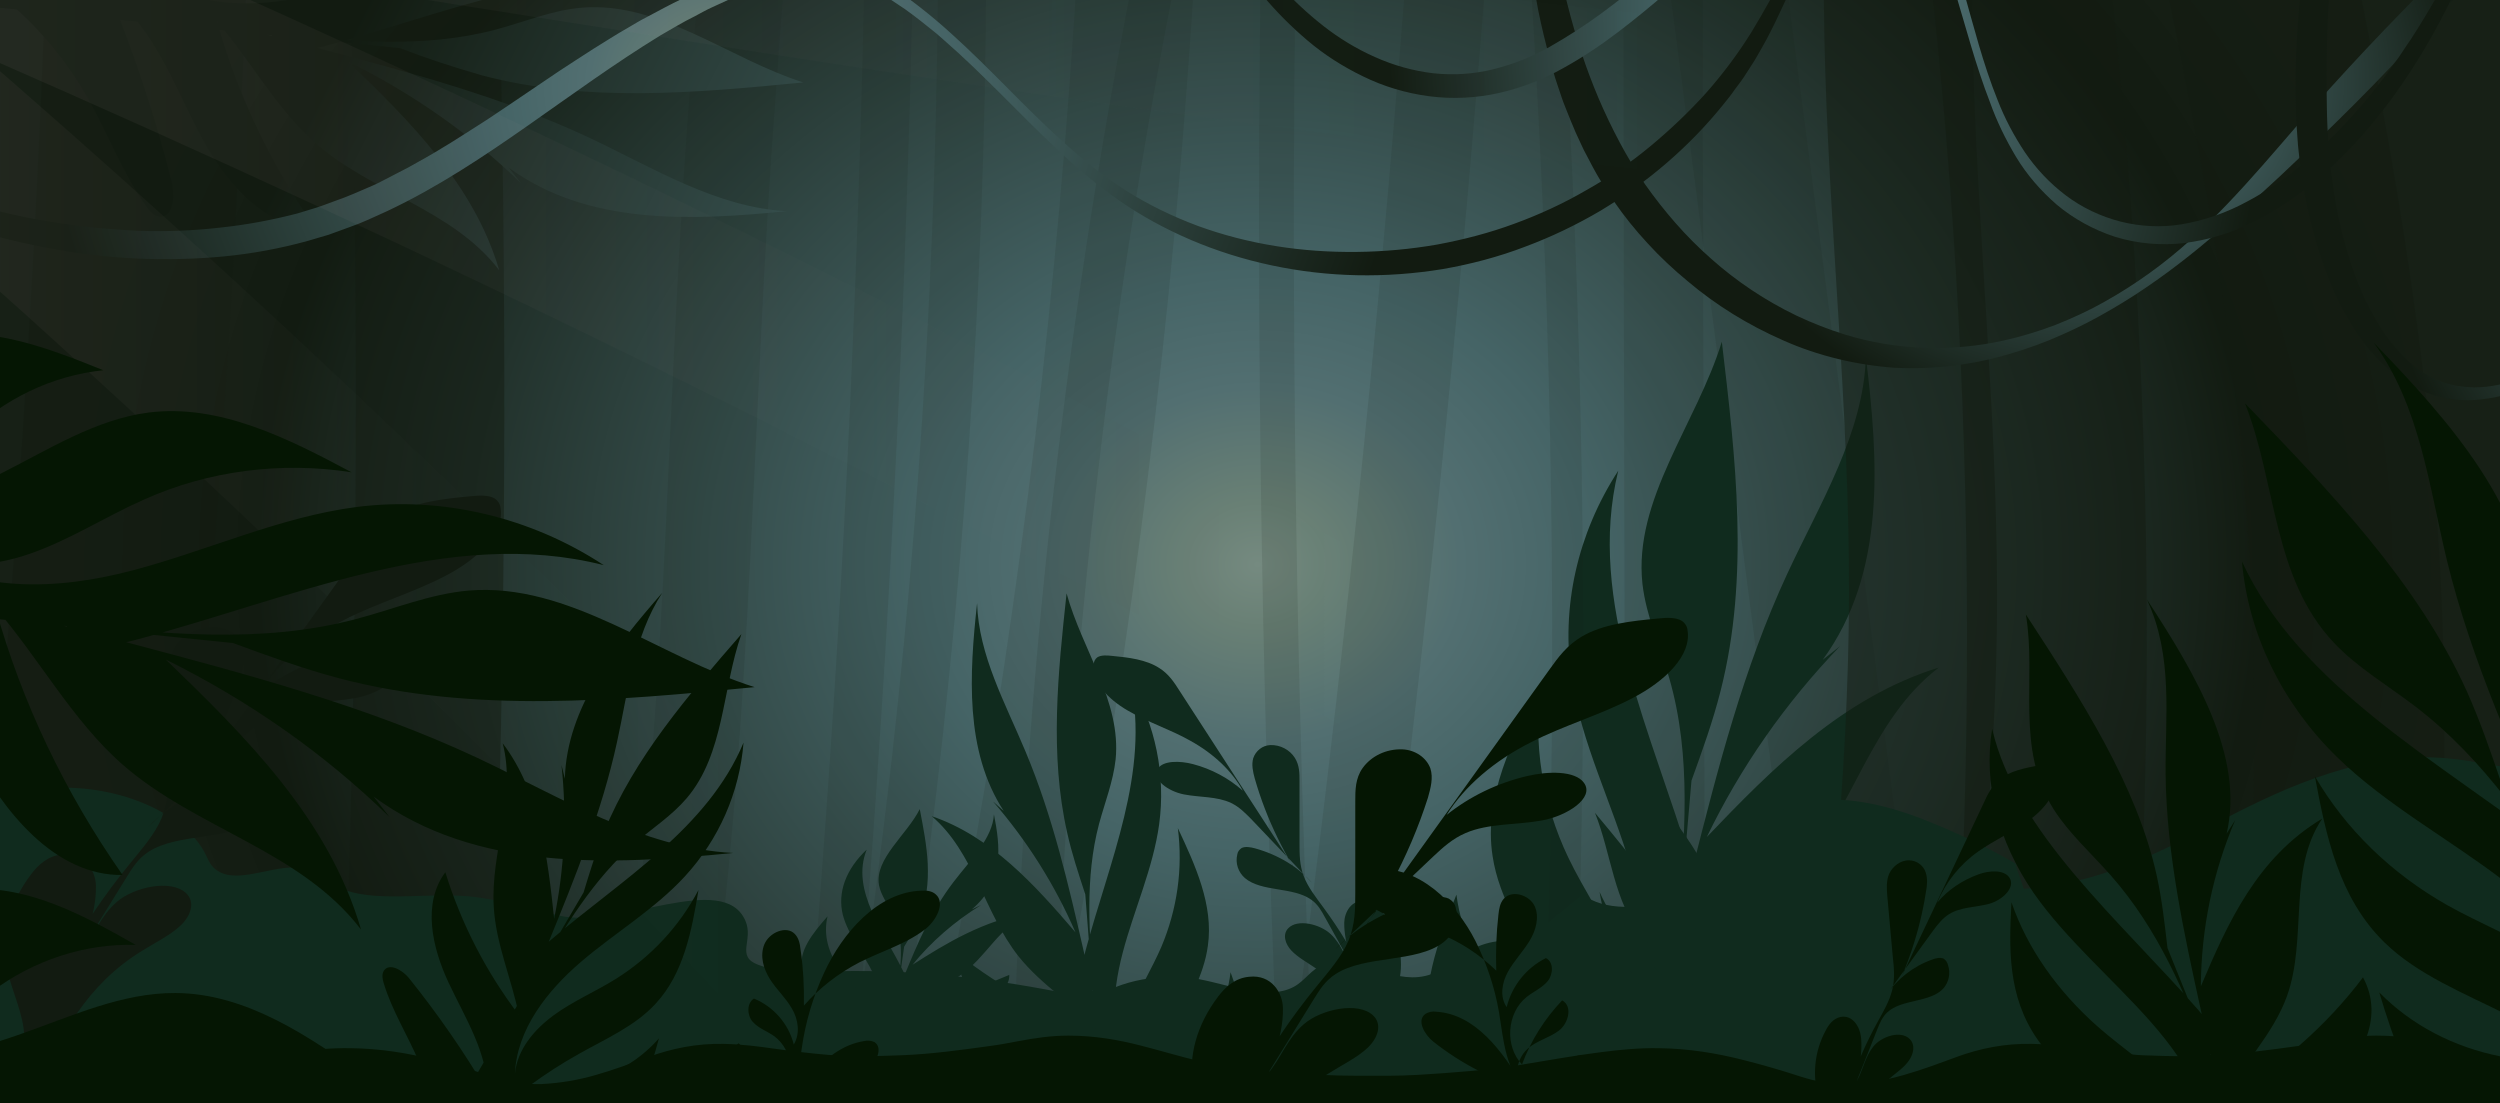 <?xml version="1.0" encoding="utf-8"?>
<!-- Generator: Adobe Illustrator 24.1.1, SVG Export Plug-In . SVG Version: 6.00 Build 0)  -->
<svg version="1.1" id="Layer_1" xmlns="http://www.w3.org/2000/svg" xmlns:xlink="http://www.w3.org/1999/xlink" x="0px" y="0px"
	 viewBox="0 0 815.7 360" style="enable-background:new 0 0 815.7 360;" xml:space="preserve">
<style type="text/css">
	.st0{opacity:0.17;}
	.st1{fill:url(#SVGID_1_);}
	.st2{fill:url(#SVGID_2_);}
	.st3{fill:url(#SVGID_3_);}
	.st4{fill:url(#SVGID_4_);}
	.st5{opacity:0.11;}
	.st6{fill:#121B11;}
	.st7{fill:#102B1E;}
	.st8{opacity:0.49;}
	.st9{fill:none;}
	.st10{fill:url(#SVGID_5_);}
	.st11{fill:url(#SVGID_6_);}
	.st12{fill:url(#SVGID_7_);}
	.st13{fill:url(#SVGID_8_);}
	.st14{fill:url(#SVGID_9_);}
	.st15{opacity:0.31;}
	.st16{fill:url(#SVGID_10_);}
	.st17{fill:url(#SVGID_11_);}
	.st18{fill:url(#SVGID_12_);}
	.st19{fill:#051603;}
</style>
<g class="st0">
	
		<linearGradient id="SVGID_1_" gradientUnits="userSpaceOnUse" x1="-133.783" y1="76.3" x2="330.701" y2="76.3" gradientTransform="matrix(1 0 0 -1 0 362)">
		<stop  offset="0" style="stop-color:#D45DA4;stop-opacity:0.2"/>
		<stop  offset="0.32" style="stop-color:#B36A96;stop-opacity:0.16"/>
		<stop  offset="0.86" style="stop-color:#3A4D46;stop-opacity:4.000000e-02"/>
		<stop  offset="0.99" style="stop-color:#456466;stop-opacity:0"/>
	</linearGradient>
	<path class="st1" d="M-172.9-5.7C-106.6,71.9-42.7,150.9,19,231.4S139.9,393.8,196.7,477c31.9,46.7,63,93.8,93.4,141.4
		c5.6,8.9,16.6,16.1,27.6,18.8s25.8,1.5,35.6-4.1c21.2-12.2,29.3-36.1,16.6-56c-54.1-84.7-110.6-168-169.6-250.1S79.9,164.2,16.2,85
		C-19.5,40.5-56-3.5-93.2-47c-7.6-8.9-15-15.8-27.6-18.8c-11-2.7-25.8-1.5-35.6,4.1s-18.5,14-21.2,24.5
		C-180.1-27.2-180.2-14.2-172.9-5.7L-172.9-5.7z"/>
	
		<linearGradient id="SVGID_2_" gradientUnits="userSpaceOnUse" x1="-87.287" y1="121.892" x2="699.622" y2="121.892" gradientTransform="matrix(1 0 0 -1 0 362)">
		<stop  offset="0" style="stop-color:#D45DA4;stop-opacity:0.2"/>
		<stop  offset="0.32" style="stop-color:#B36A96;stop-opacity:0.16"/>
		<stop  offset="0.86" style="stop-color:#3A4D46;stop-opacity:4.000000e-02"/>
		<stop  offset="0.99" style="stop-color:#456466;stop-opacity:0"/>
	</linearGradient>
	<path class="st2" d="M-110.1-4.3c75.9,47.5,150.9,96.1,224.9,145.9c20.9,14.1,41.7,28.2,62.5,42.4l-9.3-6.4
		c67,46,133.2,92.9,198.6,140.7c65.1,47.6,129.4,96.1,192.8,145.5c36,28,71.6,56.3,107,84.9c9,7.3,20.3,12,32.7,12
		c11.3,0,24.8-4.5,32.7-12c8.1-7.8,14.1-18.1,13.5-29c-0.5-10.6-4.4-21.6-13.5-29C634.2,412,534.5,335.5,432.8,261
		C329,185.1,223.3,111.5,115.5,40.2C56.5,1.1-3.2-37.3-63.4-75c-9.3-5.8-25-6.7-35.6-4.1s-22.3,10-27.6,18.8
		c-5.6,9.5-8.5,21-4.7,31.6C-127.4-18.2-120.3-10.7-110.1-4.3L-110.1-4.3z"/>
	
		<linearGradient id="SVGID_3_" gradientUnits="userSpaceOnUse" x1="-140.126" y1="280.409" x2="930.146" y2="280.409" gradientTransform="matrix(1 0 0 -1 0 362)">
		<stop  offset="0" style="stop-color:#D45DA4;stop-opacity:0.2"/>
		<stop  offset="0.32" style="stop-color:#B36A96;stop-opacity:0.16"/>
		<stop  offset="0.86" style="stop-color:#3A4D46;stop-opacity:4.000000e-02"/>
		<stop  offset="0.99" style="stop-color:#456466;stop-opacity:0"/>
	</linearGradient>
	<path class="st3" d="M-140.1-35.2c9,0,18.1,0.5,27,1.6l-12.3-1.5c35,4.5,68.4,15.9,101.7,26.2C10.6,1.8,44.7,12.6,78.8,23.5
		c67.6,21.6,134.9,43.6,202.3,65.6c134.7,43.9,269.5,87.6,405.8,127.4c76.4,22.3,153.2,43.3,230.7,62.5c12,2.8,24.8,1.3,35.6-4.1
		c9.6-5,18.7-14.7,21.2-24.5c5.6-21.7-7.3-44.2-32.2-50.4c-71.2-17.5-141.9-36.7-212.1-57c-69.9-20.2-139.4-41.5-208.8-63.4
		c-69.6-22-139.1-44.5-208.4-67.2S174-32.9,104.4-55.2C69.6-66.3,34.8-77.3-0.1-88.2c-17.2-5.3-34.3-10.8-51.6-15.6
		c-20.4-5.6-41.2-9.6-62.4-11.9c-8.6-1-17.3-1.5-26-1.5c-12.2,0.1-23.9,4.4-32.7,12c-8,7.1-14,18.8-13.5,29
		C-185.1-54.1-166-35.1-140.1-35.2L-140.1-35.2z"/>
</g>
<radialGradient id="SVGID_4_" cx="448.582" cy="177.83" r="339.45" gradientTransform="matrix(1.146 0 0 -1 -103.782 362)" gradientUnits="userSpaceOnUse">
	<stop  offset="0" style="stop-color:#758A80"/>
	<stop  offset="6.000000e-02" style="stop-color:#698075"/>
	<stop  offset="0.17" style="stop-color:#526F71"/>
	<stop  offset="0.28" style="stop-color:#456466"/>
	<stop  offset="0.84" style="stop-color:#121B11"/>
	<stop  offset="1" style="stop-color:#172016"/>
</radialGradient>
<rect x="-1.1" class="st4" width="819.4" height="361"/>
<g class="st5">
	<path class="st6" d="M235.9-55.1c-6.4,24.8-8,50.6-10.1,75.9c-2.1,24.9-3.6,49.8-4.9,74.7c-2.6,50.1-4.3,100.3-8.1,150.4
		c-2.1,28.1-4.8,56.2-8.7,84.2c-0.9,6.7,7.1,12.5,14.1,12.5c8.4,0,13.2-5.8,14.1-12.5c13.4-98.4,13.1-197.7,20.6-296.5
		c2.1-27.3,3.2-55.3,10.1-82c1.7-6.6-2.3-13.5-9.8-15.4C246.1-65.5,237.6-61.7,235.9-55.1L235.9-55.1z"/>
</g>
<g class="st5">
	<path class="st6" d="M535.8-72.7l35.6,273.1l10.1,77.2c1.1,8.8,8,17.4,19.2,17c9.4-0.4,20.4-7.5,19.2-17l-35.7-273l-10.1-77.2
		c-1.1-8.8-8-17.4-19.2-17C545.6-89.3,534.6-82.1,535.8-72.7L535.8-72.7z"/>
</g>
<g class="st5">
	<path class="st6" d="M354.4-71.7c-1.8,52.4-5.3,104.7-10.4,157c-2.5,25.5-5.3,50.9-8.6,76.3c-3.4,26.1-6.9,50.8-10.8,75.4
		c-4.7,29.2-9.9,58.3-15.6,87.4c-1.7,8.7,2.6,18.7,13.4,20.9c9.3,1.9,21.7-2.5,23.6-11.9c20.6-104.8,34.6-210.6,42.1-316.8
		c2.1-29.4,3.6-58.9,4.6-88.4c0.3-8.9-9-17.4-19.2-17C362.9-88.3,354.8-81.2,354.4-71.7z"/>
</g>
<g class="st5">
	<path class="st6" d="M305.8-56.2c1.5,101.3-3.4,202.6-14.8,303.5c-3.3,28.8-7,57.6-11.3,86.3c-0.6,3.8,4,7,7.9,7
		c4.7,0,7.3-3.3,7.9-7c15-100.4,23.7-201.6,25.8-302.9c0.6-28.9,0.7-57.9,0.3-86.8C321.4-65.2,305.7-65.2,305.8-56.2z"/>
</g>
<g class="st5">
	<path class="st6" d="M282.8-51.5c-1.3,98.8-5.2,197.6-11.8,296.3c-1.9,27.8-4,55.6-6.2,83.4c-0.7,9,15,8.9,15.8,0
		c8.1-98.6,13.5-197.3,16.3-296.1c0.8-27.9,1.3-55.7,1.7-83.6C298.7-60.6,282.9-60.6,282.8-51.5L282.8-51.5z"/>
</g>
<g class="st5">
	<path class="st6" d="M529.7-58.9c0,112.2,0.2,224.3,0.6,336.4c0.1,31.8,0.2,63.7,0.3,95.6c0.1,14.8,26,14.8,25.9,0
		c-0.4-112.2-0.7-224.3-0.9-336.4c0-31.8-0.1-63.7-0.1-95.6C555.6-73.7,529.7-73.7,529.7-58.9L529.7-58.9z"/>
</g>
<g class="st5">
	<path class="st6" d="M463.1-67.5c-7.8,113.6-18.5,227.1-32.3,340.3c-4,32.2-8.2,64.5-12.6,96.6c-0.9,6.2,6.6,11.5,13,11.5
		c7.7,0,12.1-5.3,13-11.5c15.7-113,28.2-226.3,37.6-339.9c2.7-32.3,5.1-64.7,7.3-97c0.4-6.2-6.3-11.5-13-11.5
		C468.6-79,463.5-73.7,463.1-67.5L463.1-67.5z"/>
</g>
<path class="st7" d="M535.9,439.2c-4.1,4.8-7.1,10.4-8.7,16.3c-3.7-57.9,10.7-115.4,25-172c8.3-32.7,16.6-65.4,31-96.4
	c10.7-23,24.8-45.7,25.6-70.6c4.1,33.7,6.7,70.3-14.1,98.8l5.7-4.5c-18,18.7-32.6,39.7-43.5,62.3c21.4-22.4,44.4-45.6,75.7-55.3
	c-22.3,17.1-27.7,45.9-45.8,66.6c-12.2,13.9-29.5,23.4-43.7,35.6c27.3-8.2,52.8-20.5,75.2-36.5c0.6,18.4-17.1,33.1-35,42.5
	s-38.2,17-49.7,32.3c22.2-9.3,45-17.2,68.5-23.6c5.2-1.4,13.4-0.9,13.1,3.9c-0.1,2-2,3.6-3.8,4.9c-12,8.6-26.4,14.1-39.3,21.5
	c-25.9,15-45.3,37.4-55.1,63.5L478.6,365c-5-8.3-10.1-16.7-12.1-25.9c-3.4-15.8,2.7-32,8.7-47.2c1.8,13.9,8.6,26.9,19.4,37.2
	c6.8,6.4,15.1,11.6,21.6,18.3c6.5,6.7,11.2,15.7,8.9,24.3c-4.1-18.2-10.9-35.9-20.1-52.5c-7.1-12.9-15.9-25.6-18-39.9
	c-3-19.3,6.6-38.3,15.9-56c-2.8,19.2,0.3,38.7,8.8,56.5c5,10.5,12,20.3,16.1,31.1s5.3,23.3-1.1,33.2c12.8-17.9,11.3-41,5.3-61.5
	s-16-40.1-19.2-61.1c-3.5-23.5,1.9-47.4,15.2-67.9c-10.5,42.9,11.3,86,23.8,128.4c2,6.7,2.5,15.7-4.5,18.6
	c2.4-26.5,4.8-53.7-2.7-79.5c-3-10.2-7.5-20.1-8.7-30.6c-3-27.6,17.7-52.3,25.9-79c4.5,37.9,9.1,76.6-0.4,113.9
	c-2.5,9.9-6,19.6-9.5,29.3"/>
<g class="st5">
	<path class="st6" d="M496.3-49.6c8,102.7,11.3,205.5,9.8,308.5c-0.4,29.2-1.2,58.4-2.4,87.6c-0.2,5.8,9.9,5.8,10.1,0
		c4.2-102.9,3.6-205.7-1.7-308.6c-1.5-29.2-3.4-58.3-5.7-87.5C506-55.4,495.9-55.4,496.3-49.6L496.3-49.6z"/>
</g>
<g class="st5">
	<path class="st6" d="M412-50.9c-2.4,122.7-1.2,245.3,3.6,368c1.4,34.4,3,68.8,4.9,103.1c0.4,6.5,11.8,6.5,11.4,0
		c-6.9-122.4-10.1-244.9-9.7-367.6c0.1-34.5,0.5-69,1.2-103.5C423.5-57.4,412.1-57.4,412-50.9L412-50.9z"/>
</g>
<g class="st5">
	<path class="st6" d="M379-52.2c-26.2,120.1-41.9,241.8-47.1,364c-1.4,34.5-2,69.1-1.8,103.7c0,7.9,13.8,7.9,13.8,0
		C343,294.2,352.6,173,372.6,53c5.7-34.1,12.3-68.1,19.7-102C393.9-56.7,380.7-60,379-52.2L379-52.2z"/>
</g>
<g class="st8">
	<path class="st6" d="M112.2-72.6c5,131.5,5.2,263,0.5,394.6c-1.4,37.2-3.1,74.4-5.2,111.5c-0.6,11.3,11.6,22,24.2,21.5
		c13.7-0.5,23.5-9.5,24.2-21.5c7.5-131.4,10.1-262.9,7.9-394.6c-0.6-37.2-1.7-74.4-3.1-111.6c-0.4-11.2-10.8-22-24.2-21.5
		C123.7-93.6,111.8-84.7,112.2-72.6L112.2-72.6z"/>
</g>
<g class="st8">
	<path class="st6" d="M598.1-67.2c-6.4,60.4-1.2,121,2.4,181.4c1.8,30.2,3.2,60.5,2.7,90.8s-2.5,60.5-5.4,90.6
		c-3.2,34.1-7.4,68.1-11.7,102.1c-1.4,11.2,12.1,22,24.2,21.5c14.3-0.6,22.7-9.5,24.2-21.5c7.5-60.1,15-120.4,16.8-180.9
		s-4.5-121.1-7-181.6C643,1,643-33.2,646.6-67.2c1.2-11.2-12-22-24.2-21.5C608.2-88.2,599.4-79.3,598.1-67.2z"/>
</g>
<g class="st8">
	<path class="st6" d="M617.6-98.5c0.8,4.9,1.5,9.7,2.3,14.6c0.1,1,0.3,2,0.5,2.9c0.7,4.8,0-0.3-0.2-1.1c0.4,2.6,0.8,5.2,1.1,7.8
		c1.4,9.7,2.8,19.4,4,29.2c2.6,19.8,4.9,39.6,6.9,59.5c3.9,39,6.6,78.2,8.1,117.4c3.1,78.7,1.4,157.5-5,236.1
		c-1.8,22.2-4,44.3-6.6,66.4c-1.3,10.7-2.6,21.4-4,32.1c-0.8,5.5-1.5,11-2.3,16.5c-0.4,2.6-0.8,5.2-1.1,7.8
		c-0.2,1.3-0.4,2.6-0.6,3.9c-0.2,1.6-1.1,7.7-0.1,0.9c-1.1,7.3-1.4,13.4,3,20c3.6,5.4,10.5,10.5,17.5,11.9
		c7.5,1.5,15.9,1.2,22.5-2.6c5.9-3.4,12.5-9,13.5-15.5c12.4-80.6,19.9-161.8,22.5-243.2c2.4-79.7-0.2-159.5-7.6-239
		c-4.3-46.6-10.5-93-18-139.3c-1-6-7.9-12.6-13.5-15.5c-6.3-3.3-15.5-4.6-22.5-2.6s-13.9,5.9-17.5,12
		C616.6-111.9,616.3-105.8,617.6-98.5L617.6-98.5z"/>
</g>
<g class="st8">
	<path class="st6" d="M688.6-109.4c-0.3,20.9,4.6,41.6,9,62c4.2,19.3,8.4,38.5,12.3,57.9s7.6,38.7,10.9,58.1
		c0.8,4.8,1.6,9.7,2.4,14.6c0.4,2.3,0.7,4.5,1.1,6.8c0.2,1.5,0.6,5.4-0.2-1.5c0.2,1.3,0.4,2.6,0.6,3.9c1.4,9.7,2.7,19.5,3.9,29.2
		c4.7,39,7,78.3,6.9,117.6c-0.1,39.4-2,78.7-2.9,118.1c-1,44.5-0.7,89.1,4.9,133.4c0.9,7.5,2.8,13.9,9.1,19.4
		c5.4,4.8,14.2,8.4,21.9,8.1c15.2-0.6,32.9-12.2,31-27.5c-9.9-78.3-3.2-157.2-2.1-235.7c0.7-39.3-1-78.6-5-117.7
		c-4.3-40.8-11-81.5-18.8-122c-4.2-21.9-8.8-43.8-13.5-65.7c-2.3-10.4-4.7-20.8-6.8-31.3c-0.5-2.7-0.7-5.8-1.5-8.4
		c0,0,0.8,5.8,0.4,2.6c-0.2-1.6-0.4-3.1-0.6-4.7c-0.6-5.6-0.9-11.3-0.9-17c0.2-14.4-14.4-28.2-31-27.5
		C702.7-136.3,688.8-124.9,688.6-109.4L688.6-109.4z"/>
</g>
<g class="st8">
	<path class="st6" d="M17.8-110.9c-1.3,75-4.2,150-8.7,225S-1.7,263.9-9.5,338.6c-4.4,42.1-9.4,84.2-14.9,126.3
		c-0.9,6.9,4.3,15.8,9.6,20.5c5.6,5,15,8.8,23.1,8.5c8.4-0.3,17.2-2.8,23.1-8.5c6.2-6,8.5-12.4,9.6-20.5
		c9.7-74.6,17.8-149.3,24.2-224.1S76.4,91,79.5,16c1.8-42.3,3-84.6,3.7-126.9c0.3-15.2-15.2-29.7-32.7-29
		C32.6-139.2,18.1-127.2,17.8-110.9z"/>
</g>
<path class="st9" d="M-12.2,339.9c-13.9-2.9-31.3-2.4-15-16.2c12.9-10.9,32-17.7,47.3-25.7c18.5-9.5,36.9-19.1,55.3-28.7
	c6.9-3.6,44.5-28.7,50.8-26.5c33.1,11.6,67,21.6,101.3,30.1l-78.7,2.6c10.8,11.8,24,21.7,38.9,29.2c-14.4,0-28.7-1.3-42.8-4
	c7.3,7.4,15.6,14,24.7,19.8c-38.6,1.6-77.4,1.5-116-0.2c-11.5-0.5-23.2-1.2-34.5,1S-3.4,328.8-9,337.7l9.1,0.7"/>
<path class="st7" d="M657.6,282.1l6.4,3.5c-10.8-6.8-22.4-12.6-34.8-17.6c-12.9-5.2-28.7-9.4-42.6-5.7c-9.7,2.7-16.3,8.7-21.8,14.6
	c-5.6,5.9-11,12.2-19.8,16.1s-22,4.2-28.6-1.2L496,308.5c-4.8-3.1-12.9-0.8-17.7,2.4c-4.7,3.2-9,7.3-15.6,7.9
	c-10.7,1-21.2-7.7-30.6-4.2c-4.4,1.6-6.1,5.3-10,7.4c-8.5,4.5-20.3-0.5-30.8-2.5c-12.1-2.2-26,0.3-34.6,6.5c-27-6-55.3-9.8-83.8-9.1
	c-8.7,0.2-18,0.7-25.5-2.1s-1.4-8-4.2-14.4c-7.2-16.4-40.8,2.7-60.5-1.6c-10.6-2.4-20.8-5.8-31.9-6.5c-14.6-0.9-31.8,2.7-42.5-3.9
	c-2.6-1.6-4.5-3.8-7.7-4.7c-9.2-3-22,5.2-29.5,0.5c-2.3-1.4-3-3.4-4-5.4c-6.9-14-30.2-23.6-52.2-21.5c-6.4,0.6-12.9,2.1-19.2,0.9
	c-9-1.7-13.8-7.9-20.4-11.8c-8.2-4.8-17.8-8.1-28.1-9.4c-16.3-1.9-28.8,3.1-37.3,12.2c-23.2,24.9-20.4,61.1-1.1,86.4
	c6.1,8,14.6,15.8,27,19.3c17,4.7,36.5,0.3,54.8,1.6c29.1,2.2,50.8,18.5,77.2,26.9c24.2,7.7,51.9,8.6,78.6,10.8
	c57.4,4.8,113.2,16.4,170.5,21.1c78.4,6.4,157.8,0,236.7,2.7c58.1,2,116.7,8.8,174,2.2c49.3-5.6,95-20.9,143.5-29.2
	c17.5-3,35.3-5.1,53.2-6.2c-20.5-36-31.6-74.6-32.8-113.8c-0.2-7.1-0.2-14.5-5.1-20.9s-16.7-10.9-26.5-8c-5.6,1.6-9.3,5.2-14.5,7.4
	c-13.4,5.5-30.4-0.4-46-2c-27.3-2.7-52.8,8.8-74.6,20.2c-19.4,10-40,20.9-64.5,22.3"/>
<linearGradient id="SVGID_5_" gradientUnits="userSpaceOnUse" x1="552.39" y1="677.67" x2="396.708" y2="408.332" gradientTransform="matrix(-2.000000e-02 1 0.82 2.000000e-02 -249.34 -415.847)">
	<stop  offset="0" style="stop-color:#456466"/>
	<stop  offset="0.84" style="stop-color:#121B11"/>
</linearGradient>
<path class="st10" d="M-38.9-1.4c-4.2-3.6-9.2-6.4-14.8-8c53.4-2.3,106,11.5,157.8,25.2c29.9,7.9,59.9,15.9,88.1,29.1
	c21,9.9,41.6,22.8,64.5,24c-31.1,3.1-64.9,4.7-90.7-14.2l4,5.1c-16.3-15.9-35.3-29.3-56.4-39.7c20.1,19.4,41.1,40.2,49.3,68.1
	c-15.3-20-41.7-25.3-60.3-41.8C90.2,35.4,81.8,19.8,70.8,7c6.7,23.8,17.5,46.6,32.1,67.4c-17,0.2-30.1-15.8-38.3-31.8
	S49.6,8.5,35.8-2C44,18,50.7,38.4,56,59.2c1.2,4.7,0.5,11.9-3.9,11.5c-1.9-0.2-3.3-1.8-4.4-3.4c-7.7-10.8-12.4-23.6-19-35.2
	C15.7,9-4.9-9-28.6-17.9l59.1-33.2c7.8-4.3,15.6-8.7,24.1-10.3c14.6-2.8,29.4,2.9,43.3,8.5c-12.7,1.3-25.1,7.2-34.6,16.5
	c-6.1,5.9-11,13.2-17.3,18.8S31.4-7.8,23.5-10c17.1-3.4,33.6-9.1,48.8-16.9c12-6.1,23.9-13.6,37.1-15.3c17.9-2.3,35.1,6.5,51.2,15
	c-17.8-2.7-36.1-0.3-52.2,6.8c-9.8,4.3-19,10.3-29,13.8S57.8-2.3,48.8-8.1C65,3.5,86.3,2.6,105.3-2.4s37.3-13.5,56.6-16
	c21.5-2.7,43.8,2.6,62.3,14.7C185-13.8,144.8,4.9,105.4,15.2c-6.2,1.6-14.5,2-17-4.4c24.4,2.6,49.3,5.2,73.2-1.1
	c9.4-2.5,18.6-6.4,28.3-7.2c25.4-2.1,47.7,16.6,72.2,24.4c-35,3.4-70.8,6.7-104.8-2.3c-9.1-2.6-18-5.5-26.8-8.9"/>
<radialGradient id="SVGID_6_" cx="686.762" cy="335.28" r="134.97" gradientTransform="matrix(1.127 0 0 -1 -94.392 362)" gradientUnits="userSpaceOnUse">
	<stop  offset="0" style="stop-color:#758A80"/>
	<stop  offset="6.000000e-02" style="stop-color:#698075"/>
	<stop  offset="0.17" style="stop-color:#526F71"/>
	<stop  offset="0.28" style="stop-color:#456466"/>
	<stop  offset="0.84" style="stop-color:#121B11"/>
</radialGradient>
<path class="st11" d="M863.3-63.6c-9.8,6.3-18.1,14-25.8,22.3S822.5-24.5,815-16S799.7,0.8,792,9.1s-15.5,16.6-23.6,24.7
	s-16.3,16-24.7,23.9c-4.2,3.9-8.5,7.8-12.8,11.7c-4.3,3.9-8.7,7.6-13.2,11.3s-9.2,7.3-14,10.7c-4.8,3.4-9.7,6.6-14.9,9.6
	c-5.1,3-10.5,5.8-16,8.2c-5.5,2.5-11.3,4.6-17.2,6.3c-12,3.6-24.6,5.1-37.3,4.5c-12.7-0.9-25.2-3.9-36.6-9
	c-11.4-5-21.9-11.5-31.1-19.3c-4.6-3.8-9-7.9-13-12.3c-4-4.3-7.7-8.9-11-13.7c-1.6-2.4-3.2-4.8-4.7-7.3s-2.8-5-4.1-7.5l-1-1.9
	l-0.9-1.9l-1.8-3.9c-1.1-2.6-2.2-5.2-3.2-7.8c-1.1-2.6-1.9-5.3-2.8-7.9s-1.6-5.3-2.4-8c-1.4-5.4-2.7-10.7-3.8-16.1
	c-4.1-21.6-5.1-43.4-5.3-65l3.5-0.5l1.5,7.8l1.4,7.8l-1.1,0.2l-2.7-7.5l-2.6-7.5l3.5-0.5c3.1,21.4,6,42.8,11.4,63.5
	c2.6,10.3,5.9,20.5,10.1,30.4c2.1,4.9,4.4,9.7,6.9,14.4s5.3,9.3,8.3,13.7c3.1,4.4,6.4,8.6,10,12.7s7.5,8,11.6,11.6
	c8.2,7.3,17.6,13.6,27.8,18.5c5.1,2.4,10.4,4.5,15.9,6.2c16.7,5.1,34.7,5.7,51.7,1.9c5.8-1.3,11.4-3,16.9-5.1
	c5.5-2.2,10.8-4.6,15.9-7.5c10.2-5.7,19.6-12.5,28-20.1c17-15.3,30.7-33.2,46-50C768.2,20,776,11.7,784,3.5
	c7.9-8.2,15.9-16.3,24-24.4c4-4,8.1-8,12.2-12s8.3-8,12.6-11.9c8.7-7.7,18.4-14.9,29.5-19.6L863.3-63.6z"/>
<radialGradient id="SVGID_7_" cx="293.949" cy="333.58" r="233.964" gradientTransform="matrix(1.127 0 0 -1 -94.392 362)" gradientUnits="userSpaceOnUse">
	<stop  offset="0" style="stop-color:#758A80"/>
	<stop  offset="6.000000e-02" style="stop-color:#698075"/>
	<stop  offset="0.17" style="stop-color:#526F71"/>
	<stop  offset="0.28" style="stop-color:#456466"/>
	<stop  offset="0.84" style="stop-color:#121B11"/>
</radialGradient>
<path class="st12" d="M599.2-30.8c-10,13.5-15,29-22.9,43.8c-1,1.9-2.1,3.7-3.1,5.5s-2.3,3.6-3.4,5.4s-2.4,3.5-3.7,5.2
	c-0.6,0.9-1.2,1.7-1.9,2.6l-2,2.5c-5.4,6.7-11.5,13-18.2,18.8s-13.9,11-21.7,15.7c-7.8,4.6-16.1,8.6-24.7,11.8
	c-8.6,3.3-17.7,5.7-26.9,7.3c-9.2,1.5-18.6,2.2-28,2c-18.7-0.4-37.2-4.3-54.1-11.5c-8.4-3.6-16.3-7.9-23.6-13
	c-7.2-5.1-14-10.7-20.2-16.7c-12.6-11.8-24-24.4-36.9-35.6l-2.4-2.1l-2.5-2l-2.5-2l-2.6-2L295.3,3l-2.7-1.8l-2.7-1.8
	c-0.9-0.6-1.8-1.1-2.8-1.7c-3.6-2.2-7.5-3.9-11.6-5.1c-2-0.5-4.1-0.9-6.1-1c-2.1-0.1-4.2,0-6.3,0.2c-4.3,0.6-8.5,1.6-12.5,3
	c-2.1,0.7-4.1,1.5-6.1,2.3l-3.1,1.2c-1,0.4-2,0.9-3,1.3l-5.9,2.7c-2,0.9-3.9,2-5.8,3c-3.9,1.9-7.6,4.2-11.3,6.3
	c-15,9.2-28.9,19.4-43.2,29.4S143,61,126.5,68.8c-4.2,1.9-8.3,3.9-12.7,5.4l-3.3,1.2c-1.1,0.4-2.2,0.8-3.3,1.2l-6.8,2
	c-9,2.5-18.3,4.2-27.7,5.1c-18.7,1.7-37.5,0.9-55.9-2.6c-9.1-1.6-18-3.8-26.8-6.5c-8.7-2.7-17.3-5.9-25.6-9.4S-52,57.8-59.8,53.5
	c-7.9-4.2-15.5-8.7-23-13.4c-14.8-9.4-29.1-19.6-42.8-30.3l0.6-0.7c14.8,9.4,29.7,18.7,45.1,27.2c15.2,8.5,31.2,16,47.6,22.5
	c8.2,3.2,16.6,5.9,25.1,8.3s17.1,4.3,25.9,5.6c8.7,1.4,17.5,2.2,26.4,2.6c8.8,0.3,17.6,0,26.4-1c8.7-0.9,17.3-2.5,25.7-4.7l6.2-1.9
	c1-0.3,2-0.7,3.1-1.1l3-1.1c4.1-1.4,8-3.2,12-4.9l1.5-0.7l1.4-0.7l2.9-1.5l2.9-1.5c1-0.5,1.9-1,2.9-1.5c3.8-2.1,7.6-4.2,11.3-6.5
	c1.8-1.1,3.7-2.2,5.5-3.4l5.5-3.5c3.7-2.3,7.3-4.8,10.9-7.2l10.8-7.3c3.6-2.5,7.3-4.9,11-7.3s7.4-4.8,11.2-7.1
	c1.9-1.2,3.8-2.3,5.7-3.4s3.8-2.3,5.8-3.3c4-2.1,7.9-4.3,12-6.2c2.1-0.9,4.1-2,6.2-2.8l6.4-2.6c1.1-0.4,2.1-0.9,3.2-1.2l3.2-1.1
	c2.2-0.7,4.3-1.4,6.6-2.1c4.5-1.4,9.2-2.3,13.9-2.7c2.4-0.2,4.9-0.2,7.4,0.1s4.9,0.8,7.2,1.5c4.5,1.5,8.7,3.5,12.5,6
	c7.4,4.9,14.3,10.3,20.8,16.2c12.9,11.6,24.2,24.3,36.9,35.7c6.3,5.7,13,11,20.3,15.7c7.3,4.6,15.1,8.4,23.4,11.5
	c8.2,3,16.8,5.2,25.5,6.6s17.5,2,26.4,1.9c8.8-0.1,17.6-0.9,26.2-2.4c8.6-1.6,17.1-3.8,25.2-6.8c8.2-3,16-6.6,23.4-10.9
	c7.5-4.2,14.5-9,21-14.4s12.6-11.2,18.1-17.3c5.5-6.2,10.5-12.9,14.8-19.8c4.3-7,8.1-14.3,12.3-21.5c4-7.3,8.9-14.2,14.6-20.6
	L599.2-30.8z"/>
<radialGradient id="SVGID_8_" cx="855.522" cy="441.494" r="107.5" gradientTransform="matrix(1.127 0 0 -1.84 -94.392 836.6)" gradientUnits="userSpaceOnUse">
	<stop  offset="0" style="stop-color:#758A80"/>
	<stop  offset="6.000000e-02" style="stop-color:#698075"/>
	<stop  offset="0.17" style="stop-color:#526F71"/>
	<stop  offset="0.28" style="stop-color:#456466"/>
	<stop  offset="0.84" style="stop-color:#121B11"/>
</radialGradient>
<path class="st13" d="M987.1-46.3c-4.1,3.2-7.9,6.8-11.4,10.6c-3.5,3.8-6.8,7.8-9.9,11.8L947,0.6l-9.6,12.2l-9.7,12.1
	c-6.4,8.1-12.9,16.1-19.6,23.9s-13.6,15.6-20.6,23.4c-3.5,3.9-7.1,7.7-10.6,11.5c-1.8,1.9-3.6,3.8-5.4,5.7s-3.6,3.8-5.5,5.6
	c-7.5,7.4-15.1,14.7-23.9,21c-4.4,3.2-9,6.1-14,8.6c-2.5,1.3-5.1,2.4-7.8,3.3s-5.5,1.7-8.4,2.1c-1.5,0.2-2.9,0.4-4.4,0.5
	s-3,0.1-4.5,0c-0.7-0.1-1.5-0.1-2.3-0.2l-2.3-0.3c-1.5-0.3-3-0.7-4.4-1.1c-2.9-0.9-5.6-2.1-8.1-3.6s-4.8-3.2-6.9-5.1
	c-2.1-1.9-4-3.9-5.8-6c-0.9-1-1.7-2.1-2.5-3.2s-1.6-2.2-2.3-3.3c-2.9-4.5-5.4-9.1-7.4-13.9c-4-9.5-6.9-19.4-8.8-29.4
	c-0.9-5-1.7-10-2.2-15c-0.3-2.5-0.4-5-0.6-7.5s-0.3-5-0.3-7.5c-0.6-20.1,1.5-40,4.5-59.7s7.4-39.1,12.2-58.5l3.3,0.3
	c-0.4,2.9-0.8,5.8-1.3,8.7c-0.4,2.9-0.9,5.8-1.4,8.7l-0.9-0.1c0-2.9,0-5.8,0.1-8.7s0.1-5.8,0.2-8.7l3.3,0.3
	c-2.5,19.7-5.2,39.3-7.2,58.9c-2.2,19.5-3.1,39.1-2.7,58.7c0.1,9.7,0.9,19.4,2.4,29c1.5,9.5,3.9,18.9,7.4,28.1
	c1.7,4.5,3.8,8.9,6.3,13.1c2.4,4.2,5.3,8.1,8.7,11.6c3.3,3.5,7.4,6.3,12.1,8.2c2.3,0.9,4.8,1.6,7.3,1.8c1.3,0.2,2.6,0.2,3.8,0.3
	c1.3,0,2.6-0.1,3.9-0.2c5.3-0.6,10.5-2.1,15.2-4.3c4.9-2.2,9.5-4.9,13.8-7.9c8.6-6.2,16.4-13.2,23.2-20.9c1.7-1.9,3.4-3.8,5.1-5.8
	c1.7-2,3.3-4,4.9-6c3.2-4,6.3-8.1,9.5-12.2c6.2-8.2,12.3-16.5,18.7-24.6s12.9-16.1,19.5-24.1l10-11.9l10.1-11.8
	c3.4-3.9,6.8-7.8,10.2-11.8c3.5-3.9,6.9-7.8,10.5-11.6s7.4-7.5,11.4-11c2-1.8,4.1-3.4,6.3-5s4.4-3.1,6.8-4.4L987.1-46.3z"/>
<radialGradient id="SVGID_9_" cx="612.889" cy="452.254" r="151.59" gradientTransform="matrix(1.127 0 0 -1.84 -94.392 836.6)" gradientUnits="userSpaceOnUse">
	<stop  offset="0" style="stop-color:#758A80"/>
	<stop  offset="6.000000e-02" style="stop-color:#698075"/>
	<stop  offset="0.17" style="stop-color:#526F71"/>
	<stop  offset="0.28" style="stop-color:#456466"/>
	<stop  offset="0.84" style="stop-color:#121B11"/>
</radialGradient>
<path class="st14" d="M818.8-36.7c-7.1,11-12.4,22.8-18.1,34.5c-5.6,11.9-12.3,23.3-20.1,34.1c-4,5.4-8.3,10.7-12.9,15.6
	c-4.7,5-9.8,9.7-15.3,14c-5.5,4.4-11.7,8.2-18.2,11.4c-6.6,3.3-13.9,5.4-21.4,6.4c-7.6,0.9-15.4,0.2-22.6-2
	c-7.1-2.3-13.6-5.9-19.1-10.5c-5.3-4.6-9.8-9.8-13.3-15.6c-3.4-5.7-6.3-11.6-8.5-17.8c-4.7-12.1-7.9-24.6-11.6-36.8
	c-0.9-3.1-1.9-6.1-2.9-9.2l-1.6-4.5l-1.7-4.5c-2.2-5.9-5-11.7-8.2-17.3c-1.4-2.6-3.4-5-5.8-7c-1-0.8-2.3-1.4-3.6-1.7
	c-1.4-0.3-2.8-0.3-4.2,0c-3.2,0.7-6.3,1.7-9.2,3.1c-3.1,1.4-6.1,2.9-9,4.6c-11.6,6.8-22,15.4-32.2,24.1S539,2.1,527.9,10.5
	c-5.6,4.3-11.5,8.2-17.8,11.7c-6.4,3.6-13.4,6.4-20.8,8.1c-7.5,1.7-15.3,2.1-23,1.1c-7.6-1-14.9-3.2-21.6-6.5
	c-6.6-3.2-12.7-7.1-18.1-11.7c-5.3-4.5-10.2-9.4-14.6-14.7c-8.6-10.4-15.9-21.5-22-33.2c-3.1-5.8-6-11.6-8.7-17.5S376-64,373.5-70
	l0.8-0.3c3.1,5.7,6.3,11.4,9.5,17.1s6.6,11.3,10.1,16.8s7.1,11,11,16.2c3.8,5.3,8,10.3,12.4,15.2c4.4,4.8,9.2,9.3,14.4,13.4
	c5.1,4,10.8,7.5,16.9,10.2c6,2.7,12.4,4.5,19,5.3c6.6,0.7,13.2,0.3,19.6-1.3c3.2-0.8,6.3-1.8,9.4-3s6.1-2.7,9-4.3
	c5.8-3.3,11.4-6.9,16.7-10.8c10.8-7.9,21.1-16.8,31.6-25.5c10.6-8.6,21.5-17.3,34.1-24.1c3.2-1.7,6.5-3.2,9.9-4.6
	c3.5-1.4,7.2-2.4,11.1-3c2.2-0.3,4.3-0.1,6.4,0.4c2.1,0.6,4.1,1.6,5.6,3c2.7,2.5,4.9,5.4,6.4,8.6c6.1,11.9,9.5,24.4,13,36.7
	s6.6,24.8,11.4,36.7c2.3,5.9,5.3,11.6,8.9,17c3.6,5.3,8.1,10.1,13.4,14.1c5.2,3.9,11.2,6.8,17.8,8.5c6.4,1.6,13.2,2,19.8,0.9
	s13-3.2,18.9-6.1c6-3,11.7-6.5,16.9-10.5c5.3-4.1,10.2-8.5,14.8-13.2s9-9.7,13-14.8l3-3.9l2.9-4c1-1.3,1.9-2.6,2.8-4s1.8-2.7,2.7-4
	c3.5-5.4,6.8-11,10.1-16.7s6.5-11.3,10-17c1.7-2.8,3.5-5.6,5.4-8.3s3.9-5.4,6-8L818.8-36.7z"/>
<g class="st15">
	
		<linearGradient id="SVGID_10_" gradientUnits="userSpaceOnUse" x1="-100.855" y1="219.396" x2="259.921" y2="219.396" gradientTransform="matrix(1 0 0 -1 0 362)">
		<stop  offset="0" style="stop-color:#EEDEE9;stop-opacity:0.2"/>
		<stop  offset="0.28" style="stop-color:#E1AFBF;stop-opacity:0.16"/>
		<stop  offset="0.75" style="stop-color:#4A5B55;stop-opacity:6.000000e-02"/>
		<stop  offset="0.99" style="stop-color:#456466;stop-opacity:0"/>
	</linearGradient>
	<path class="st16" d="M-120.8-8.5C-20.9,73.6,74,160.2,163.8,251c25.5,25.9,50.7,52.1,75.4,78.6c9.6,10.3,30.8,9.5,40.6,0
		c11.3-11,10.3-25,0-36.1C193.1,200.4,101.1,111.4,4,26.7C-23.6,2.6-51.7-21.1-80.1-44.5c-11-9.1-29.9-10.4-40.6,0
		C-130.9-34.7-132.6-18.1-120.8-8.5z"/>
	
		<linearGradient id="SVGID_11_" gradientUnits="userSpaceOnUse" x1="-73.961" y1="267.451" x2="476.509" y2="267.451" gradientTransform="matrix(1 0 0 -1 0 362)">
		<stop  offset="0" style="stop-color:#EEDEE9;stop-opacity:0.2"/>
		<stop  offset="0.28" style="stop-color:#E1AFBF;stop-opacity:0.16"/>
		<stop  offset="0.75" style="stop-color:#4A5B55;stop-opacity:6.000000e-02"/>
		<stop  offset="0.99" style="stop-color:#456466;stop-opacity:0"/>
	</linearGradient>
	<path class="st17" d="M-88.2-17.1c74,30.8,147.1,63.3,219.3,97.2C203,114,273.9,149.3,343.9,186.2c39.6,20.9,78.9,42.2,117.8,64
		c12.7,7.1,32.2,2.8,39.3-9.1c7.5-12.6,3.3-27.3-10.3-34.9c-69.1-38.7-139.2-75.9-210.4-111.7C209.5,59,137.7,25,65-7.5
		C23.9-25.9-17.5-43.8-59.2-61.1c-7.1-3-14.3-4.5-22.1-2.6C-88-62.1-95.2-57.5-98.5-52C-105.3-40.7-102.7-23.2-88.2-17.1z"/>
	
		<linearGradient id="SVGID_12_" gradientUnits="userSpaceOnUse" x1="-110.983" y1="373.658" x2="583.619" y2="373.658" gradientTransform="matrix(1 0 0 -1 0 362)">
		<stop  offset="0" style="stop-color:#EEDEE9;stop-opacity:0.2"/>
		<stop  offset="0.28" style="stop-color:#E1AFBF;stop-opacity:0.16"/>
		<stop  offset="0.75" style="stop-color:#4A5B55;stop-opacity:6.000000e-02"/>
		<stop  offset="0.99" style="stop-color:#456466;stop-opacity:0"/>
	</linearGradient>
	<path class="st18" d="M-103.2-31.8c1.4-0.3,2.8-0.5,4.2-0.6c-0.7,0-6.8,0.5-1.3,0.3c2.5-0.1,4.9-0.3,7.4-0.4c5.7-0.1,11.3,0,17,0.4
		c2.8,0.2,5.7,0.4,8.5,0.7l3.2,0.3c5.3,0.6-0.5-0.1-1.3-0.2c5.6,0.2,11.4,1.5,16.9,2.3c22.5,3.2,45.1,6.6,67.6,10
		c44.9,7,90,14.1,135,21.3c90,14.3,180,28.6,270.5,40.2c52.9,6.8,105.9,12.8,159,17.3c15,1.3,29.4-12.7,28.7-25.5
		c-0.8-14.9-12.7-24.1-28.7-25.5c-23.1-2-46.2-4.2-69.2-6.7c-11.3-1.2-22.6-2.5-33.9-3.8c-2.6-0.3-5.1-0.6-7.7-0.9
		c-4.2-0.5,5.3,0.6,1.1,0.1L469.4-3c-5.8-0.7-11.7-1.5-17.5-2.2c-45.6-5.7-91.1-12.1-136.5-18.9C224.8-37.7,134.5-52.7,44-66.6
		C18.6-70.5-6.9-74.3-32.4-78c-29-4.2-57-7.6-86.2-3c-14.8,2.3-24.5,19.1-20,31.3C-133.4-35.4-119.1-29.3-103.2-31.8L-103.2-31.8z"
		/>
</g>
<path class="st7" d="M286.8,366.8c-2,1.3-3.5,3.1-4.5,5.1c-1.9-18.2,5.5-36.2,12.9-53.9c4.2-10.2,8.5-20.5,15.9-30.2
	c5.5-7.2,12.8-14.3,13.2-22.1c2.1,10.6,3.4,22-7.2,31l3-1.4c-8.6,5.3-16.2,11.9-22.4,19.5c11-7,22.8-14.3,38.9-17.3
	c-11.4,5.4-14.2,14.4-23.5,20.9c-6.3,4.4-15.2,7.3-22.5,11.2c13.4-2.4,26.4-6.2,38.7-11.5c0.3,5.8-8.8,10.4-18,13.3
	s-19.6,5.3-25.5,10.1c11.4-2.9,23.2-5.4,35.2-7.4c2.7-0.5,6.9-0.3,6.8,1.2c-0.1,0.6-1,1.1-1.9,1.5c-6.2,2.7-13.5,4.4-20.2,6.7
	c-13.2,4.6-23.4,11.8-28.3,19.9l-19.9-19.9c-2.6-2.6-5.2-5.2-6.2-8.1c-1.8-5,1.4-10,4.5-14.8c0.9,4.3,4.4,8.5,9.9,11.6
	c3.5,2,7.8,3.6,11.1,5.7c3.3,2.1,5.8,4.9,4.5,7.6c-2.3-6-5.7-11.6-10.2-16.5c-3.7-4-8.2-8-9.3-12.5c-1.5-6.1,3.4-12,8.2-17.5
	c-1.4,6,0.2,12.2,4.5,17.7c2.6,3.3,6.1,6.4,8.3,9.8c2.1,3.4,2.7,7.3-0.6,10.4c6.6-5.6,5.8-12.9,2.7-19.3s-8.2-12.6-9.9-19.1
	c-1.8-7.3,1-14.9,7.8-21.3c-5.4,13.4,5.8,27,12.2,40.3c1,2.1,1.3,4.9-2.3,5.8c1.3-8.3,2.5-16.8-1.4-24.9c-1.5-3.2-3.9-6.3-4.5-9.6
	c-1.5-8.6,9.1-16.4,13.3-24.8c2.3,11.9,4.7,24-0.2,35.7c-1.4,3.1-3,6.2-4.9,9.2"/>
<path class="st6" d="M-37.7,384.9c-0.3-3.7-0.3-7.5,2.3-11c2.6-3.5,8.2-6.3,13.5-5.6c5.8,0.8,8.5,5.1,9.6,9c2.5,8.8,1.4,18,0.3,27.2
	l-3.6,29.4c2.4-21.8,7.6-43.3,15.5-64.1c4.3-11.4,9.3-23,7.8-34.3c-1-7.1-4.5-13.8-5.7-20.9c-1.7-9.8,1.2-20.2,8.2-29.4
	c2.2-2.9,5.4-6,10.1-6.4c7.3-0.8,10.9,5.3,11,10.2c0.4,20.1-18.6,39.2-24.4,59.3c6.3-22.9,18.3-45.5,35.4-66.4
	c4-4.9,8.2-9.7,10.4-14.9c2.2-5.3,2.2-10.5,2.2-15.8v-29.6c0-3.7,0-7.5,2.4-10.9c2.8-3.9,7.7-6.3,13-6.1c4.2,0.2,7.8,2.7,9.1,6.2
	c1,3.1,0.1,6.4-0.8,9.6c-6.2,19.4-16.1,37.7-29.3,54.2l69-96.1c2.8-3.9,5.6-7.8,10.5-10.7c6.9-4.1,16.3-5.1,25-5.9
	c2.7-0.3,5.8-0.4,7.7,0.8c1,0.7,1.7,1.8,1.8,3c1.4,8.3-7.4,16.7-17.8,22.1c-10.4,5.5-22.6,9-33.1,14.4
	c-12.2,6.1-21.9,14.5-27.7,23.8c7.5-6,16.5-10.4,26.3-12.7c6.8-1.6,15.6-1.8,18.5,2.2c3.6,4.9-5.4,10.8-13.7,12.3
	s-17.5,0.9-24.9,4.1c-4.4,1.9-7.5,4.8-10.5,7.6l-32.1,30.4c7-7.5,17.8-13.4,30-16.5c2.4-0.6,5.2-1,7.1-0.1c1.2,0.7,2.1,1.8,2.3,3.1
	c1.1,4.1-0.5,8.4-4.1,11.2c-8.7,6.7-25.6,4.1-35.1,10.3c-3.4,2.2-5.2,5.1-7,8l-15.2,24.6c4.5-5.3,6.3-11.5,11.9-16.3
	s17.6-7.4,22.5-2.8c3.1,2.9,1.6,7.4-1.8,10.6s-8.2,5.5-12.5,8.2c-18.3,11.2-26.4,27.7-33.7,43.2c1.9-7.4,7.2-14.7,15-20.4
	c3.1-2.3,7.9-4.5,11.6-3.1c1.2,0.5,2.1,1.2,2.7,2.2c3.3,4.9-0.8,11.2-6.5,15.6s-13.2,7.6-18.9,12c-18.3,14-19.7,34.3-29.9,50.5
	C-27.3,432.4-37,392.5-37.7,384.9z"/>
<path class="st7" d="M363.9,418.1c2.5,3.3,4.4,7.1,5.4,11.2c2.3-39.7-6.6-79.2-15.5-118c-5.1-22.4-10.3-44.9-19.2-66.1
	c-6.6-15.8-15.3-31.4-15.8-48.4c-2.5,23.1-4.1,48.2,8.7,67.8l-3.5-3.1c11.1,12.8,20.2,27.2,26.9,42.7
	c-13.2-15.4-27.5-31.3-46.9-37.9c13.8,11.7,17.1,31.5,28.3,45.7c7.6,9.5,18.3,16.1,27,24.4c-16.9-5.6-32.7-14.1-46.5-25
	c-0.4,12.6,10.6,22.7,21.7,29.2s23.6,11.7,30.8,22.2c-13.7-6.4-27.9-11.8-42.4-16.2c-3.2-1-8.3-0.6-8.1,2.7c0.1,1.4,1.2,2.5,2.4,3.4
	c7.4,5.9,16.3,9.7,24.3,14.7c16,10.3,28,25.7,34.1,43.6l23.8-43.6c3.1-5.7,6.3-11.5,7.5-17.8c2.1-10.8-1.7-22-5.4-32.4
	c-1.1,9.5-5.3,18.5-12,25.5c-4.2,4.4-9.3,8-13.4,12.6c-4,4.6-6.9,10.8-5.5,16.7c2.5-12.5,6.7-24.6,12.4-36
	c4.4-8.8,9.8-17.6,11.1-27.4c1.9-13.2-4.1-26.3-9.8-38.4c1.7,13.2-0.2,26.5-5.4,38.8c-3.1,7.2-7.4,13.9-10,21.3s-3.3,16,0.7,22.8
	c-7.9-12.3-7-28.1-3.3-42.2s9.9-27.5,11.9-41.9c2.2-16.1-1.2-32.5-9.4-46.6c6.5,29.4-7,59-14.7,88.1c-1.2,4.6-1.5,10.8,2.8,12.8
	c-1.5-18.2-3-36.8,1.7-54.5c1.9-7,4.6-13.8,5.4-21c1.9-18.9-11-35.9-16-54.2c-2.8,26-5.6,52.5,0.2,78.1c1.5,6.8,3.7,13.4,5.9,20.1"
	/>
<path class="st7" d="M611.4,414.6c0.1,3.1,0.9,6.2,2.1,9.1c-18.8-24.6-31.5-53.1-44-81.2c-7.2-16.2-14.4-32.4-19.1-49.2
	c-3.5-12.5-5.7-25.6-13-36.7c11.6,13.9,23.6,29.4,25.4,46.5l0.5-3.2c-0.2,12.5,1.3,24.9,4.6,37c0.3-14.5,0.8-29.8,8.2-41
	c-2.1,12.4,4.8,26.3,5.1,39.4c0.2,8.8-2.7,16.8-3.6,25.3c6.6-9.9,11.3-21,13.7-32.7c5.8,8,4.4,18.3,1.4,26.3
	c-3,8.1-7.4,15.9-6.6,25.2c4.4-8.9,9.6-17.4,15.4-25.5c1.3-1.8,4.1-3.4,5.5-1.2c0.4,0.9,0.6,2,0.2,2.9c-1.4,6.4-4.4,12-6.4,18.1
	c-4,12.2-3.6,26.5,1.1,40.1L570,394.7c-4.2-2.5-8.4-5.1-11.9-8.7c-5.9-6.2-8.8-14.6-11.4-22.6c4.6,5.6,10.8,9.7,17.6,12.1
	c4.2,1.3,8.5,1.8,12.7,3.3s8.5,4.5,10.3,8.7c-6.8-7-14.4-13.3-22.6-18.7c-6.3-4.1-13-7.8-18.1-13.6c-6.9-7.9-9.5-18.2-11.8-28.1
	c4.9,9,11.8,16.8,20.1,22.9c4.9,3.5,10.1,6.3,14.8,10.2s8.9,9.1,9.7,14.8c-1.2-10.6-8.7-20.5-17-28.2c-8.2-7.7-17.5-14.1-24.9-22.6
	c-8.2-9.5-13.6-20.9-15.6-33.2c9.5,21.2,29.8,35.3,46.9,51.2c2.7,2.5,5.6,6.4,4.1,9.2c-7.2-12.2-14.7-24.7-25-34.3
	c-4.1-3.8-8.6-7.2-12.1-11.5c-9.3-11.5-10-26.9-15.4-40.4c13,15.6,26.2,31.7,34.5,50.1c2.2,4.9,4,9.9,5.8,15"/>
<path class="st7" d="M481.4,366.6c0.2-2.5,0.2-5.1-1.4-7.5s-5.1-4.3-8.4-3.8c-3.6,0.5-5.3,3.5-5.9,6.2c-1.5,6-0.9,12.3-0.2,18.7
	l2.2,20.2c-1.5-15-4.7-29.7-9.6-44c-2.7-7.8-5.8-15.8-4.8-23.5c0.6-4.9,2.8-9.5,3.5-14.3c1.1-6.7-0.7-13.9-5.1-20.2
	c-1.4-2-3.3-4.1-6.3-4.4c-4.5-0.5-6.7,3.6-6.8,7c-0.2,13.8,11.5,26.9,15.1,40.7c-3.9-15.7-11.3-31.2-21.9-45.6
	c-2.5-3.4-5.1-6.7-6.4-10.2c-1.4-3.6-1.4-7.2-1.4-10.8v-20.3c0-2.5,0-5.1-1.5-7.5c-1.7-2.7-4.8-4.3-8-4.2c-2.6,0.1-4.8,1.9-5.6,4.3
	c-0.6,2.1-0.1,4.4,0.5,6.6c3.8,13.3,10,25.9,18.1,37.2l-42.7-65.9c-1.7-2.7-3.5-5.4-6.5-7.3c-4.3-2.8-10.1-3.5-15.5-4
	c-1.7-0.2-3.6-0.3-4.8,0.5c-0.6,0.5-1.1,1.2-1.1,2.1c-0.9,5.7,4.6,11.5,11,15.2c6.4,3.8,14,6.2,20.5,9.9c7.6,4.2,13.6,9.9,17.1,16.3
	c-4.6-4.1-10.2-7.1-16.3-8.7c-4.2-1.1-9.7-1.2-11.4,1.5c-2.2,3.4,3.3,7.4,8.5,8.4c5.1,1,10.8,0.6,15.4,2.8c2.7,1.3,4.6,3.3,6.5,5.2
	l19.9,20.9c-4.3-5.1-11-9.2-18.6-11.3c-1.5-0.4-3.2-0.7-4.4-0.1c-0.7,0.5-1.3,1.2-1.4,2.1c-0.7,2.8,0.3,5.8,2.5,7.7
	c5.4,4.6,15.8,2.8,21.7,7.1c2.1,1.5,3.2,3.5,4.3,5.5l9.4,16.9c-2.8-3.6-3.9-7.9-7.4-11.2s-10.9-5.1-13.9-1.9c-1.9,2-1,5.1,1.1,7.3
	s5.1,3.8,7.7,5.6c11.3,7.7,16.3,19,20.9,29.6c-1.2-5.1-4.5-10.1-9.3-14c-1.9-1.6-4.9-3.1-7.2-2.1c-0.7,0.3-1.3,0.8-1.7,1.5
	c-2,3.4,0.5,7.7,4,10.7s8.2,5.2,11.7,8.2c11.3,9.6,12.2,23.5,18.5,34.6C474.9,399.2,480.9,371.8,481.4,366.6z"/>
<g>
	<path class="st19" d="M920.4,414.4c-0.3,6.1,0.8,12.1,3.2,17.8c-40-45.9-64.8-100.5-89.1-154.3c-14-31.1-28.1-62.3-36.1-95
		c-5.9-24.3-8.7-50.2-23.9-71.1c24.9,25.7,50.4,54.6,51.4,88.5l1.8-6.6c-2.9,24.4-1.6,49.1,3.9,73.2c3.4-29.2,7.5-60,27.1-83.6
		c-7.4,25.3,6.5,51.8,4.7,77.9c-1.2,17.6-9.4,34.1-13.3,51.4c17.3-20.5,30.4-43.5,38.7-67.9c12.2,14.9,7,35.9-1.7,52.6
		s-20.6,33.2-20.3,51.6c12.3-18.8,26.1-36.9,41.4-53.9c3.4-3.8,10.5-7.5,13.3-3.3c1.2,1.7,0.7,4,0,5.9
		c-4.4,13.1-12.7,24.9-18.6,37.5c-11.8,25.4-13.5,53.6-4.9,80l-72.3-32.8c-9.4-4.3-19-8.6-26.5-15.3c-12.9-11.3-18.2-27.7-22.9-43.2
		c10.4,10.6,24.3,17.9,39.7,20.9c9.7,1.9,19.8,2,29.5,4.2c9.6,2.2,19.2,7.3,22.8,15.5c-15-12.9-31.9-24.1-50.1-33.2
		c-14.1-7.1-29.4-13.1-40.3-23.8c-14.8-14.5-19-34.8-22.6-54.1c10,17.2,24.9,31.7,43.3,42.1c10.9,6.1,22.8,10.7,33.1,17.5
		s19.2,16.5,20.3,27.9c-0.9-21.1-16.9-39.5-34.9-53.3s-38.8-25-54.8-40.7c-17.9-17.6-28.7-40-30.8-63.6
		c18.7,40.6,64.2,65.2,101.6,93.9c5.9,4.5,12.1,11.7,8.1,17.6c-14.9-23.1-30.3-46.7-53-64.1c-9-6.9-19.1-12.8-26.7-20.9
		c-20-21.2-18.7-52-29-78.1c28,29,56.4,58.6,72.4,94c4.2,9.4,7.6,19.2,10.9,28.9"/>
	<path class="st19" d="M764,449.8c-1.5,4.4-1.7,9-0.8,13.7c-24.8-42.7-34.9-88.2-44.9-133c-5.7-25.9-11.4-51.9-11.7-77.6
		c-0.2-19.1,2.6-38.6-6.1-57.3c16,24.5,31.9,51.4,26,76.4l2.8-4.4c-7.3,17.1-11.1,35.4-11.2,54.2c8.7-20.5,18.3-42,39.6-54.7
		c-11.3,16.7-4.8,39.2-11.5,57.9c-4.5,12.5-14.7,22.7-21.5,34.4c18.7-10.9,34.4-24.7,46.3-40.5c7.4,13.7-1.2,27.8-11.9,37.9
		c-10.7,10.2-24,19.4-27.4,32.9c14.2-10.9,29.4-20.9,45.8-29.7c3.6-2,10.4-3,11.9,0.7c0.7,1.5-0.2,3.1-1.2,4.3
		c-6.3,8.5-15.7,15.2-23.2,23c-15,15.8-22.1,35.9-20,57.2l-54.7-40.6c-7.1-5.3-14.4-10.7-19.4-17.3c-8.7-11.2-9.9-24.4-10.8-36.8
		c6.7,10.1,17,18.7,29.5,24.4c7.8,3.6,16.4,6,24.2,9.9c7.7,3.8,14.8,9.8,16.2,16.6c-10.1-12.9-22.2-24.9-35.9-35.8
		c-10.5-8.4-22.3-16.3-29.4-26.6c-9.7-14-9.2-29.7-8.4-44.6c5.1,14.8,14.8,28.8,28.3,40.7c8,7,17.2,13.1,24.6,20.4
		c7.4,7.3,13,16.5,11.7,25c3.4-15.6-6.5-32.7-19-46.9c-12.5-14.2-27.9-27.2-38.4-42.3c-11.7-17-16.4-35.8-13.5-53.5
		c7.8,33.9,41.5,62.3,67.4,91.9c4.1,4.6,7.9,11.3,3.4,14.7c-8-20.3-16.4-41-32.2-58.9c-6.3-7.1-13.6-13.7-18.5-21.4
		c-12.7-20.1-5.5-42.2-9.1-63.6c18,27.6,36.2,55.7,42.7,85.2c1.7,7.8,2.6,15.7,3.5,23.6"/>
	<path class="st19" d="M-143.2,187.5c-5.4-4.7-12-8.2-19.2-10.3c69.1-3,137.2,14.8,204.2,32.5c38.7,10.3,77.5,20.5,114,37.6
		c27.1,12.8,53.8,29.5,83.4,31c-40.2,4-84,6.1-117.3-18.4l5.2,6.7c-21-20.5-45.7-37.9-73-51.4c26,25.1,53.2,52,63.7,88.1
		c-19.8-25.9-53.9-32.8-78-54c-16.2-14.3-27-34.4-41.3-51c8.6,30.8,22.6,60.2,41.5,87.2c-21.9,0.3-38.9-20.4-49.6-41.1
		s-19.2-44.2-37.2-57.8c10.6,25.9,19.4,52.3,26.3,79.1c1.5,6,0.7,15.4-5,14.9c-2.4-0.2-4.2-2.3-5.7-4.4
		c-9.9-13.9-16.1-30.6-24.6-45.6c-16.9-29.9-43.6-53.1-74.1-64.6l76.5-42.9c10-5.6,20.2-11.3,31.2-13.3c19-3.6,38,3.8,55.9,11
		c-16.5,1.7-32.5,9.3-44.8,21.4c-7.9,7.7-14.2,17.1-22.4,24.4s-19,12.5-29.1,9.6c22.1-4.4,43.4-11.8,63.1-21.8
		c15.6-7.9,30.9-17.6,48-19.8c23.1-2.9,45.4,8.4,66.2,19.5c-23-3.6-46.7-0.5-67.5,8.8c-12.7,5.6-24.5,13.3-37.5,17.8
		s-27.9,5.5-39.5-2c20.9,15.1,48.5,13.9,73.1,7.4s48.2-17.5,73.2-20.7c27.8-3.5,56.6,3.3,80.5,19C146.3,171.5,94.4,195.6,43.4,209
		c-8,2.1-18.8,2.6-22-5.6c31.5,3.4,63.8,6.8,94.7-1.4c12.2-3.2,24.2-8.2,36.7-9.3c32.9-2.8,61.8,21.5,93.4,31.5
		c-45.3,4.4-91.5,8.7-135.6-2.9c-11.7-3.1-23.2-7.3-34.6-11.5"/>
	<path class="st19" d="M-139.9,351.2c-4.7-5.4-10.8-9.7-17.7-12.7c68.9,6.1,134.1,32.6,198.2,58.9c37,15.3,74.2,30.5,108.1,52.2
		c25.2,16.2,49.5,36.3,78.6,41.6c-40.4-1.3-84.1-4.9-113.9-33.6l4.3,7.3c-18.1-23.1-40.3-43.6-65.6-60.5
		c22.5,28.3,45.9,58.5,51.6,95.7c-16.2-28.3-49.1-39.6-70.3-63.7c-14.2-16.3-22.3-37.6-34.3-56c4.5,31.7,14.5,62.6,29.7,91.9
		C7.2,469.8-7,447-14.9,425.1c-7.9-21.9-13.3-46.3-29.3-62.2c7.1,27.1,12.4,54.4,15.7,81.9c0.7,6.1-1.3,15.4-6.9,14.1
		c-2.4-0.5-3.9-2.8-5.1-5.1c-8-15.1-12-32.4-18.4-48.4c-12.8-31.9-36.3-58.3-65-73.7l81.5-32.5c10.6-4.2,21.5-8.6,32.7-9.1
		c19.3-1.1,37.2,8.7,54,18.2c-16.6-0.5-33.4,5-47.2,15.4c-8.8,6.6-16.3,15.1-25.4,21.3s-20.5,9.9-30.1,5.7
		c22.5-1.5,44.6-6,65.4-13.4c16.5-5.8,32.9-13.4,50.2-13.3c23.3,0.1,43.9,14.3,63.1,28c-22.3-6.6-46.2-6.6-68.1-0.1
		c-13.3,3.9-26,10-39.5,12.7s-28.4,1.8-38.9-7.2c18.7,17.7,46.3,20.1,71.5,16.9s50.1-11,75.3-10.9c28,0.2,55.7,10.7,77.3,29.4
		c-48.6-19.4-103.2-2.3-155.5,4.3c-8.2,1-19,0.1-21.1-8.4c30.8,7.5,62.4,15.1,94.1,11c12.5-1.6,25.1-5,37.6-4.4
		c33,1.5,58.5,29.4,88.5,43.5c-45.5-1.6-91.9-3.3-134.1-20.6c-11.2-4.6-22-10.3-32.8-15.9"/>
	<path class="st19" d="M252.6,418.4c2.3-1.2,4.6-2.9,5.5-5.3c1.4-3.8-1.4-7.8-5-8.9s-7.7,0.1-11.4,1.8c-5.3,2.5-10.2,5.8-14.2,9.9
		c11.3-7.6,21.5-16.6,30.5-26.7c1.9-2.1,3.9-4.9,3-7.5c-0.9-2.5-4.4-3.1-6.9-1.8c-2.5,1.3-4.3,3.7-5.9,6l-19,27.4l25.2-46.6
		c6.3-11.7,14.7-24.9,27.4-27c1.2-0.3,2.4-0.2,3.5,0.3c3,1.9,0.5,6.9-2.4,9.5c-8.7,8.2-18.9,14.6-30.1,19.1
		c7.1-6.6,7.4-17.2,8.8-26.6c1.2-8.4,3.6-16.6,7.2-24.4c6.1-13.4,17.8-26.6,31.9-27c1.7-0.1,3.4,0.1,4.6,1.2
		c3.3,2.8,0.1,8.8-3.7,11.6c-6.4,4.8-14.1,7-21.2,10.6c-6.9,3.6-13,8.3-18.1,14.1c0.1-6.1-0.2-12.3-1.1-18.3
		c-0.2-1.9-0.6-3.8-1.9-5.1c-2.7-2.8-8.3-0.5-9.9,3.4s-0.2,8.2,1.9,11.5s5.1,6,7.1,9.5c2,3.4,2.8,8,0.6,11.7
		c-1.7-6.7-6.5-12.3-13-15c-2.5,1.6-2.2,5.6-0.4,7.6c1.9,2.1,4.6,3,6.9,4.6c6.6,4.7,7.5,15.5,1.9,22.2c-3-7.5-7.6-14.3-13.4-19.8
		c-3.5,2.3-1.9,7.8,1.2,9.9c3.2,2.1,7.4,2.6,10.3,5.1c4.1,3.4,4.5,9.9,2.5,15.3s-5.9,9.8-9.8,14.1c0.7-4.9,1.5-10.1,0.5-14.8
		c-1-4.8-4-9.3-8.7-10.5c-1.3-0.3-2.9-0.3-3.8,0.8c-0.6,0.8-0.9,1.8-0.8,2.7c-0.1,5.2,2,10.2,5.8,13.8c1.2,1.2,2.8,2.3,3.2,4
		s-0.4,3.7-1.2,5.4c-3.3,7.1-13.7,22.2-11.5,30.3C231.3,425.2,246.4,421.6,252.6,418.4z"/>
	<path class="st19" d="M499.5,404.8c-2.4-1-4.7-2.4-5.7-4.7c-1.5-3.6,1.2-7.8,4.9-9.3c3.7-1.4,7.9-0.7,11.6,0.6
		c5.4,1.9,10.3,4.7,14.5,8.4c-11.4-6.4-22-14.2-31.3-23.3c-2-1.9-4-4.5-3.2-7.1s4.4-3.4,7-2.5s4.4,3.2,6.1,5.4l19.8,25.1L496.8,354
		c-6.6-10.9-15.3-23.1-28.2-23.9c-1.2-0.2-2.5,0.1-3.5,0.7c-3,2.1-0.3,6.8,2.6,9.1c9.1,7.2,19.6,12.6,30.8,15.8
		c-7.3-5.8-7.9-16.3-9.4-25.4c-1.4-8.1-4-15.9-7.7-23.3c-6.4-12.6-18.5-24.5-32.8-23.4c-1.7,0.1-3.5,0.5-4.6,1.6
		c-3.3,3.2,0.1,8.6,4,11c6.6,4.1,14.4,5.5,21.6,8.4c6.9,2.7,13.2,6.9,18.6,12.1c-0.2-6,0-12.1,0.7-18.2c0.2-1.9,0.5-3.8,1.7-5.2
		c2.7-3.1,8.4-1.3,10.1,2.3c1.7,3.6,0.4,8.1-1.7,11.5s-5,6.4-7,10s-2.7,8.2-0.4,11.5c1.7-6.9,6.4-12.8,12.8-16
		c2.6,1.3,2.4,5.3,0.6,7.5s-4.6,3.4-6.9,5.2c-6.5,5.2-7.2,16.1-1.5,22c2.9-7.8,7.4-14.9,13.1-20.9c3.5,1.9,2.1,7.5-1.1,9.9
		s-7.4,3.3-10.3,6c-4,3.8-4.3,10.3-2.2,15.4c2.2,5.1,6.3,9.1,10.2,12.9c-0.9-4.8-1.7-9.7-0.8-14.6s3.8-9.6,8.5-11.3
		c1.3-0.5,2.9-0.6,3.9,0.4c0.6,0.8,0.9,1.7,0.9,2.7c0.2,5.3-1.9,10.4-5.5,14.2c-1.2,1.3-2.8,2.5-3.2,4.3c-0.4,1.7,0.4,3.6,1.3,5.2
		c3.5,6.7,14.4,20.6,12.3,28.7C521.3,409.4,505.9,407.3,499.5,404.8z"/>
	<g>
		<path class="st19" d="M411.4,349.7c0,24.3,0,48.6,0,72.9c0,0.2,0,0.5,0,0.7s-0.1,0.2-0.3,0.2c-0.4,0-0.8,0-1.1,0
			c-141.4,0-282.8,0-424.2,0c-0.5,0-1.2,0.1-1.4,0c-0.2-0.2-0.1-0.6-0.1-0.9c0-24.3,0-48.6,0-72.9c0.5-0.3,1.2-0.3,1.9-0.2
			c5.9,0.5,11.8,1,17.8,1.2c4.1,0.2,8.3,0.3,12.5,0.3c6.5,0,12.9,0.1,19.4-0.3c11.3-0.7,22.6-1.5,33.7-3.3c8.7-1.4,17.2-3,26-4.1
			c6.2-0.8,12.4-1.4,18.7-1.3c9.7,0.1,18.9,1.6,27.9,3.9c6.3,1.6,12.5,3.4,18.6,5.4c5,1.6,10.3,2.6,16,2.4c6-0.3,11.8-1.3,17.4-2.9
			c6-1.7,11.6-3.8,17.3-5.9c7.6-2.8,15.8-4.5,24.7-4.3c5.6,0.1,11.2,0.8,16.7,1.6c5.8,0.8,11.6,1.5,17.5,2c1.6,0.1,3.2,0.2,4.7,0.2
			c2.7,0.1,5.4,0.2,8,0.2c3.8,0,7.5-0.2,11.3-0.3c9.7-0.4,19.1-1.7,28.5-3c3.1-0.4,6.3-1,9.4-1.6c5.3-1,10.7-1.8,16.3-1.8
			c8.3,0,16.1,1.3,23.8,3.3c6.3,1.6,12.5,3.5,18.8,5c5.1,1.2,10.4,1.9,15.7,2.6C408.3,348.9,410.1,348.8,411.4,349.7z"/>
		<path class="st19" d="M838.2,349.7c0,24.3,0,48.6,0,72.9c0,0.2,0,0.5,0,0.7s-0.1,0.2-0.3,0.2c-0.4,0-0.8,0-1.1,0
			c-141.4,0-282.8,0-424.2,0c-0.5,0-1.2,0.1-1.4,0c-0.2-0.2-0.1-0.6-0.1-0.9c0-24.3,0-48.6,0-72.9c0.5-0.3,1.2-0.3,1.9-0.2
			c5.9,0.5,11.8,1,17.8,1.2c4.1,0.2,8.3,0.3,12.5,0.3c6.5,0,12.9,0.1,19.4-0.3c11.3-0.7,22.6-1.5,33.7-3.3c8.7-1.4,17.2-3,26-4.1
			c6.2-0.8,12.4-1.4,18.7-1.3c9.7,0.1,18.9,1.6,27.9,3.9c6.3,1.6,12.5,3.4,18.6,5.4c5,1.6,10.3,2.6,16,2.4c6-0.3,11.8-1.3,17.4-2.9
			c6-1.7,11.6-3.8,17.3-5.9c7.6-2.8,15.8-4.5,24.7-4.3c5.6,0.1,11.2,0.8,16.7,1.6c5.8,0.8,11.6,1.5,17.5,2c1.6,0.1,3.2,0.2,4.7,0.2
			c2.7,0.1,5.4,0.2,8,0.2c3.8,0,7.5-0.2,11.3-0.3c9.7-0.4,19.1-1.7,28.5-3c3.1-0.4,6.3-1,9.4-1.6c5.3-1,10.7-1.8,16.3-1.8
			c8.3,0,16.1,1.3,23.8,3.3c6.3,1.6,12.5,3.5,18.8,5c5.1,1.2,10.4,1.9,15.7,2.6C835.1,348.9,836.9,348.8,838.2,349.7z"/>
	</g>
	<path class="st19" d="M125.9,401c0.2,4.2-0.5,8.3-2,12.2c24.8-31.5,40.1-68.9,55.1-105.8c8.7-21.3,17.4-42.7,22.3-65.2
		c3.7-16.7,5.4-34.4,14.8-48.8c-15.4,17.6-31.2,37.5-31.8,60.7l-1.1-4.5c1.8,16.7,1,33.7-2.4,50.2c-2.1-20-4.6-41.2-16.8-57.3
		c4.6,17.4-4,35.5-2.9,53.4c0.7,12.1,5.8,23.4,8.2,35.3c-10.7-14.1-18.8-29.8-24-46.6c-7.6,10.2-4.3,24.6,1.1,36.1
		s12.7,22.8,12.6,35.4c-7.6-12.9-16.2-25.3-25.6-37c-2.1-2.6-6.5-5.1-8.2-2.3c-0.7,1.2-0.4,2.7,0,4c2.7,9,7.9,17.1,11.5,25.7
		c7.3,17.4,8.4,36.8,3,54.9l44.7-22.5c5.8-2.9,11.8-5.9,16.4-10.5c8-7.8,11.3-19,14.2-29.6c-6.4,7.3-15,12.3-24.6,14.3
		c-6,1.3-12.3,1.4-18.3,2.9c-5.9,1.5-11.9,5-14.1,10.6c9.3-8.8,19.7-16.5,31-22.8c8.7-4.9,18.2-9,24.9-16.3
		c9.2-9.9,11.8-23.9,14-37.1c-6.2,11.8-15.4,21.7-26.8,28.9c-6.7,4.2-14.1,7.3-20.5,12s-11.9,11.3-12.6,19.1
		c0.6-14.5,10.5-27.1,21.6-36.6s24-17.1,33.9-27.9c11.1-12.1,17.8-27.4,19.1-43.6c-11.6,27.9-39.7,44.7-62.9,64.4
		c-3.7,3.1-7.5,8-5,12.1c9.2-15.8,18.8-32,32.8-44c5.6-4.7,11.8-8.8,16.5-14.3c12.4-14.5,11.6-35.7,17.9-53.6
		c-17.3,19.9-34.9,40.2-44.8,64.5c-2.6,6.4-4.7,13.2-6.7,19.8"/>
	<path class="st19" d="M575.9,404.6c-0.4-2.5-0.6-5.1,0.5-7.4c1.1-2.4,4-4.4,6.9-4.1c3.2,0.3,4.9,3.2,5.7,5.8
		c1.9,5.8,1.9,12.1,1.8,18.2l-0.2,19.8c-0.1-14.5,1.5-29.1,4.5-43.4c1.6-7.8,3.7-15.6,2.1-23.2c-0.9-4.7-3.3-9.1-4.3-13.9
		c-1.5-6.7-0.6-13.8,2.7-20c1-2,2.5-4.1,5-4.6c3.9-0.7,6.2,3.2,6.6,6.5c1.4,13.4-7.7,26.8-9.5,40.4c2.2-15.9,7.2-31.3,15-45.4
		c1.9-3.4,3.8-6.7,4.7-10.3c0.9-3.6,0.6-7.1,0.2-10.6l-1.8-19.9c-0.2-2.5-0.4-5,0.6-7.4c1.1-2.4,3.7-4.5,6.6-4.4
		c2.4,0.1,4.5,1.6,5.3,3.9c0.7,2.1,0.5,4.3,0.1,6.4c-2,13-6.3,25.5-12.4,37.1l31.3-66.2c1.2-2.7,2.6-5.4,5-7.5
		c3.5-2.9,8.4-3.8,13.1-4.7c1.4-0.3,3.1-0.5,4.2,0.3c0.6,0.5,1,1.2,1.1,2c1.3,5.6-3,11.4-8.2,15.3c-5.3,3.9-11.6,6.7-17,10.5
		c-6,4.2-10.6,10-13.4,16.7c3.5-4.2,8.2-7.3,13.4-9.2c3.5-1.3,8.3-1.6,10.1,1c2.2,3.2-2.2,7.4-6.6,8.6s-9.3,1-13.1,3.4
		c-2.2,1.4-3.7,3.4-5.2,5.4l-15.4,21.2c3.6-5.4,8.9-9.6,15.1-11.8c1.2-0.5,2.7-0.8,3.8-0.3c0.7,0.5,1.2,1.2,1.4,2.1
		c0.9,2.6,0.3,5.5-1.5,7.6c-4.3,4.7-13.6,3.4-18.3,7.8c-1.7,1.6-2.5,3.6-3.3,5.6l-6.7,16.9c2.1-3.7,2.7-7.9,5.4-11.3s9-5.4,11.9-2.5
		c1.9,1.9,1.3,4.9-0.3,7.1c-1.6,2.3-4.1,3.9-6.3,5.8c-9.2,8-12.6,19.3-15.5,29.8c0.7-5.3,3.1-10.2,6.9-14.1c1.5-1.6,4-3.2,6.1-2.4
		c0.7,0.3,1.2,0.8,1.6,1.4c2.1,3.2,0.3,7.5-2.5,10.6s-6.6,5.5-9.5,8.6c-9,9.9-8.5,23.5-13.1,34.6
		C584.3,436.2,576.7,409.7,575.9,404.6z"/>
	<path class="st19" d="M349.6,424.8c-0.3-3.7-0.3-7.5,2.3-11c2.6-3.5,8.2-6.3,13.5-5.6c5.8,0.8,8.5,5.1,9.6,9
		c2.5,8.8,1.4,18,0.3,27.2l-3.6,29.4c2.4-21.8,7.6-43.3,15.5-64.1c4.3-11.4,9.3-23,7.8-34.3c-1-7.1-4.5-13.8-5.7-20.9
		c-1.7-9.8,1.2-20.2,8.2-29.4c2.2-2.9,5.4-6,10.1-6.4c7.3-0.8,10.9,5.3,11,10.2c0.4,20.1-18.6,39.2-24.4,59.3
		c6.3-22.9,18.3-45.5,35.4-66.4c4-4.9,8.2-9.7,10.4-14.9c2.2-5.3,2.2-10.5,2.2-15.8v-29.6c0-3.7,0-7.5,2.4-10.9
		c2.8-3.9,7.7-6.3,13-6.1c4.2,0.2,7.8,2.7,9.1,6.2c1,3.1,0.1,6.4-0.8,9.6c-6.2,19.4-16.1,37.7-29.3,54.2l69-96.1
		c2.8-3.9,5.6-7.8,10.5-10.7c6.9-4.1,16.3-5.1,25-5.9c2.7-0.3,5.8-0.4,7.7,0.8c1,0.7,1.7,1.8,1.8,3c1.4,8.3-7.4,16.7-17.8,22.1
		c-10.4,5.5-22.6,9-33.1,14.4c-12.2,6.1-21.9,14.5-27.7,23.8c7.5-6,16.5-10.4,26.3-12.7c6.8-1.6,15.6-1.8,18.5,2.2
		c3.6,4.9-5.4,10.8-13.7,12.3s-17.5,0.9-24.9,4.1c-4.4,1.9-7.5,4.8-10.5,7.6l-32.1,30.4c7-7.5,17.8-13.4,30-16.5
		c2.4-0.6,5.2-1,7.1-0.1c1.2,0.7,2.1,1.8,2.3,3.1c1.1,4.1-0.5,8.4-4.1,11.2c-8.7,6.7-25.6,4.1-35.1,10.3c-3.4,2.2-5.2,5.1-7,8
		l-15.2,24.6c4.5-5.3,6.3-11.5,11.9-16.3s17.6-7.4,22.5-2.8c3.1,2.9,1.6,7.4-1.8,10.6s-8.2,5.5-12.5,8.2
		c-18.3,11.2-26.4,27.7-33.7,43.2c1.9-7.4,7.2-14.7,15-20.4c3.1-2.3,7.9-4.5,11.6-3.1c1.2,0.5,2.1,1.2,2.7,2.2
		c3.3,4.9-0.8,11.2-6.5,15.6s-13.2,7.6-18.9,12c-18.3,14-19.7,34.3-29.9,50.5C360,472.3,350.3,432.4,349.6,424.8z"/>
</g>
</svg>
